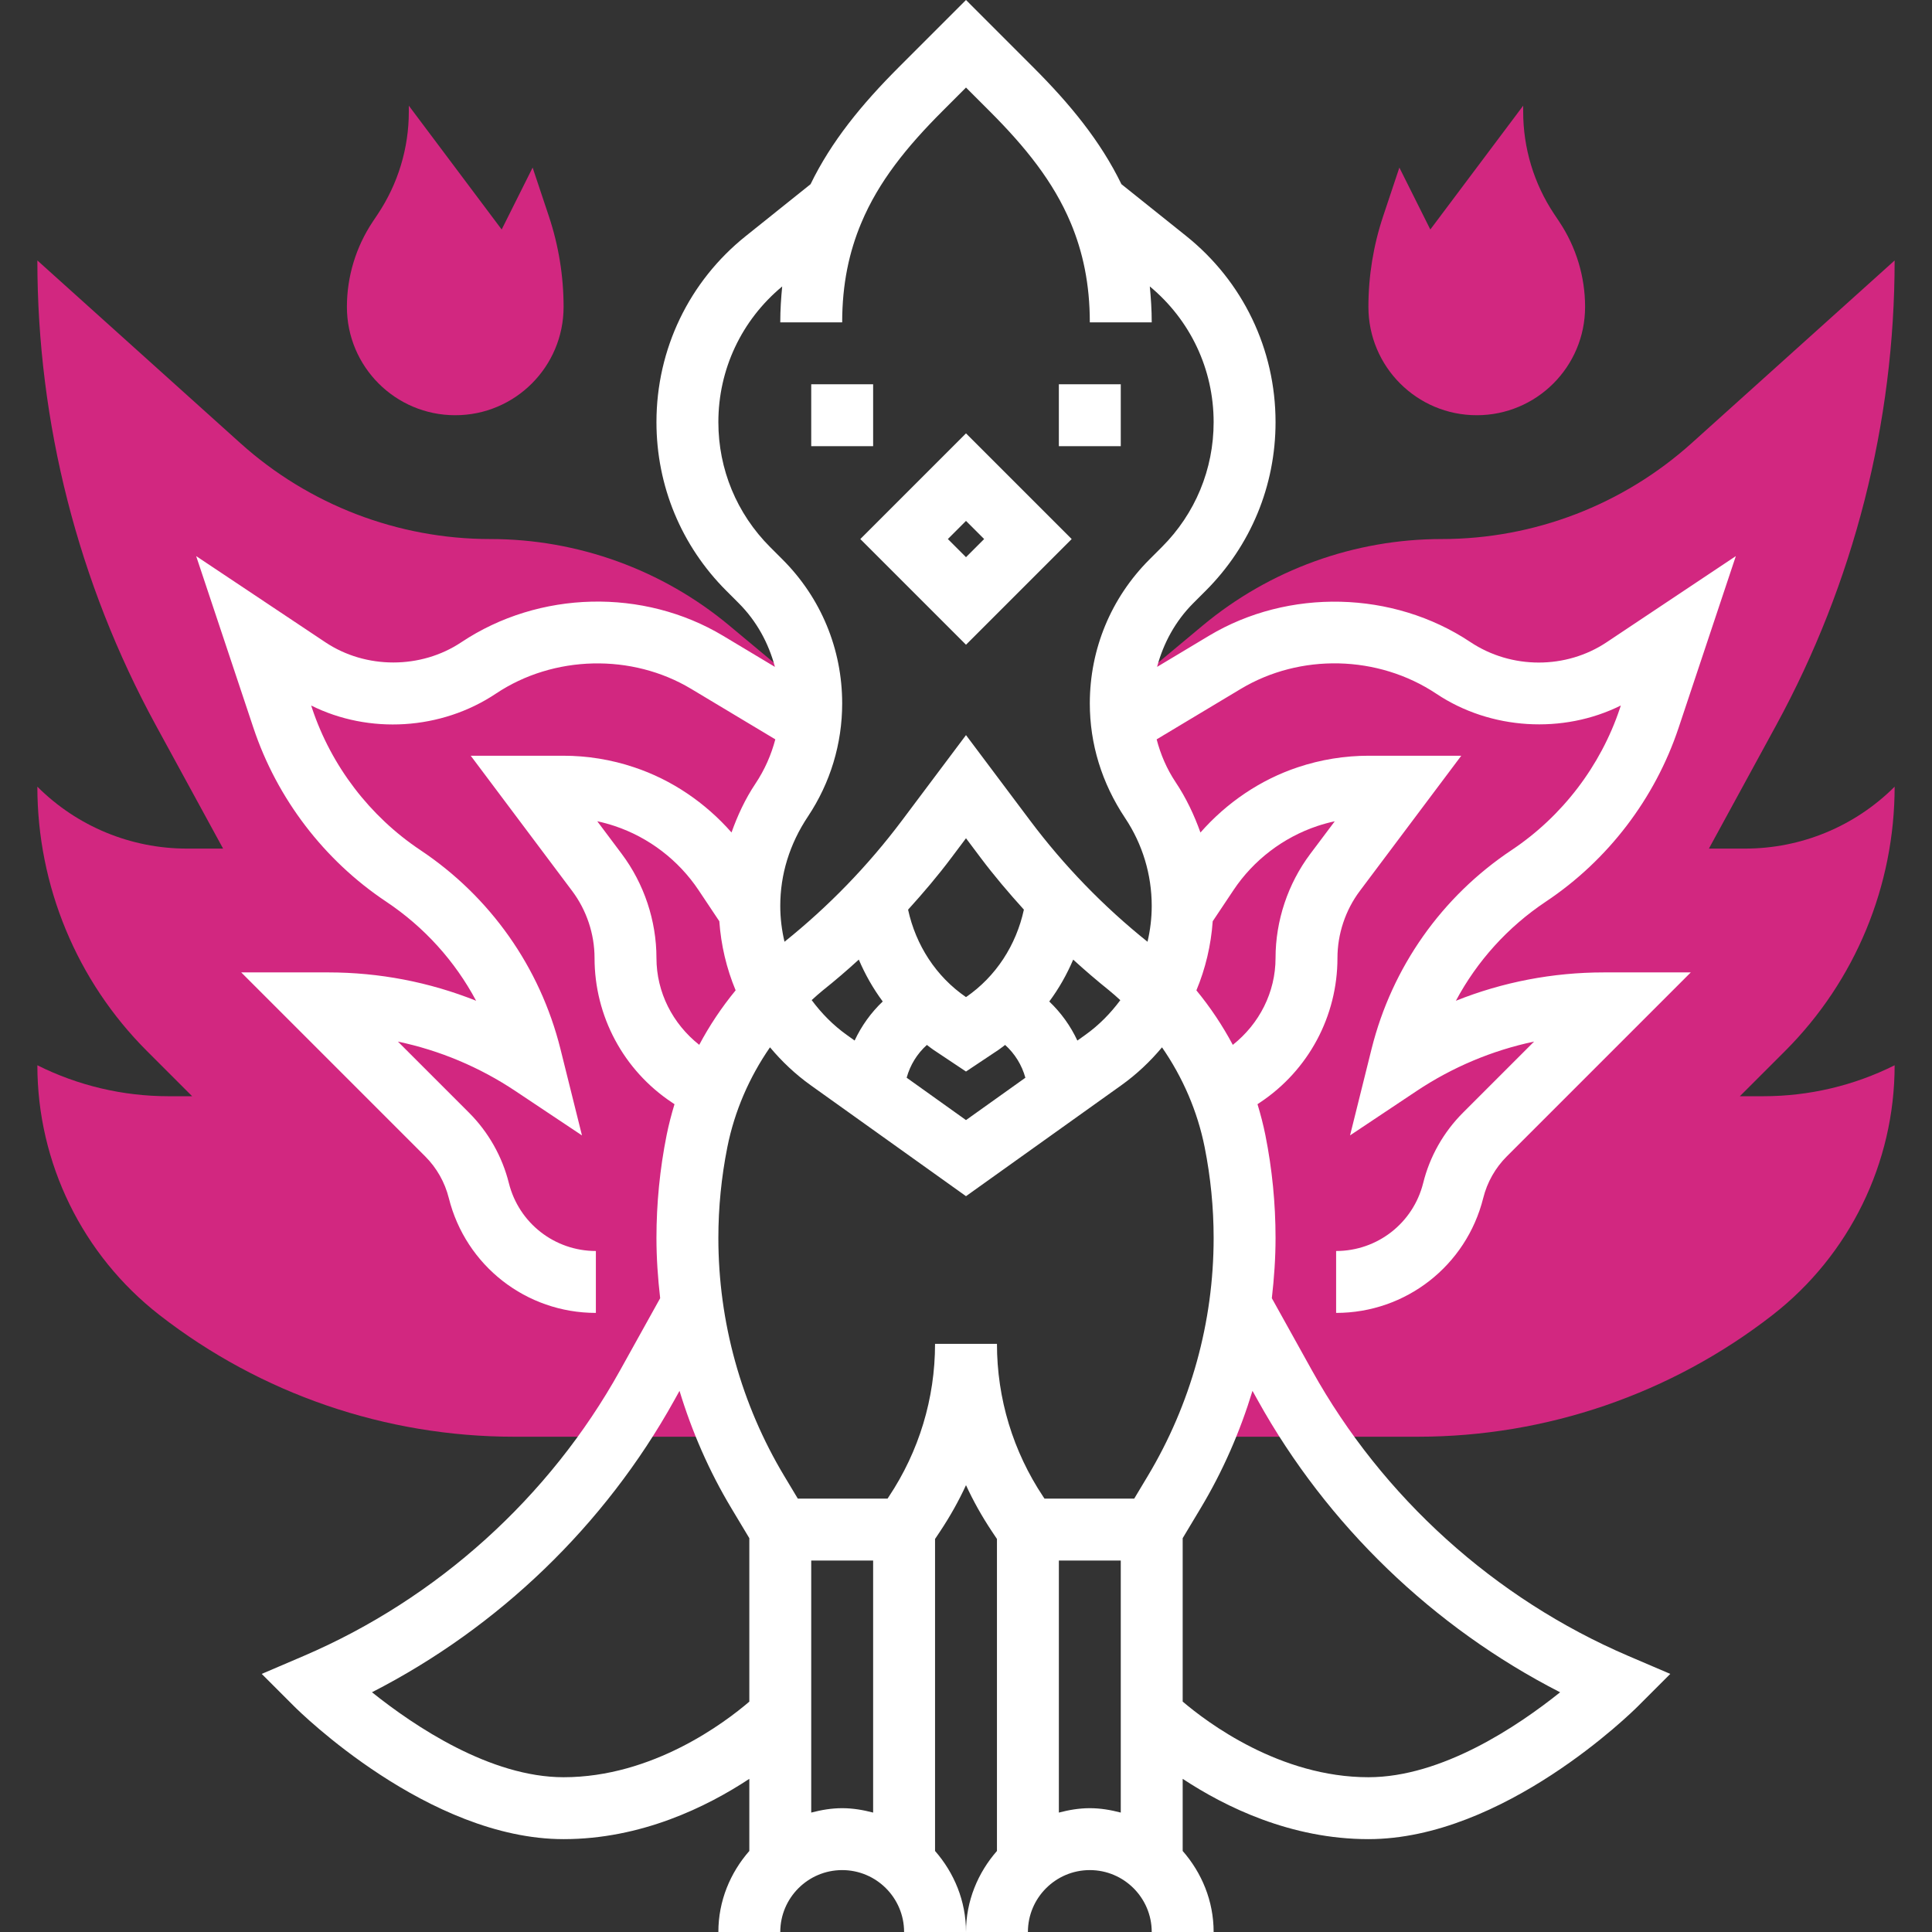 <?xml version="1.0" encoding="iso-8859-1"?>
<!-- Generator: Adobe Illustrator 19.0.0, SVG Export Plug-In . SVG Version: 6.00 Build 0)  -->
<svg xmlns="http://www.w3.org/2000/svg" xmlns:xlink="http://www.w3.org/1999/xlink" version="1.1" id="Capa_1" x="0px" y="0px" viewBox="0 0 499.312 499.312" style="enable-background:new 0 0 499.312 499.312;" xml:space="preserve">
<rect x="0" y="0" width="499.312" height="499.312" fill="#333333" stroke="none"/>
<g>
	<path style="fill:#d22780;" d="M489.656,203.312c-10.248,10.248-24.136,16-38.624,16h-9.376l17.352-31.816   c20.112-36.864,30.648-78.192,30.648-120.184l-52.464,47.216c-17.728,15.952-40.736,24.784-64.584,24.784   c-22.584,0-44.456,7.92-61.808,22.376l-20.88,17.4c-0.056,0.912-0.264,1.792-0.264,2.712c0,8.808,2.608,17.424,7.496,24.76   l0.288,0.432c5.36,8.032,8.216,17.472,8.216,27.136c0,8.216-2.104,16.144-5.888,23.176c9.784,10.448,16.576,23.432,19.408,37.608   c1.648,8.24,2.48,16.632,2.48,25.04c0,17.744-3.728,35.224-10.824,51.36h26.824h28.784c33.192,0,65.44-11.064,91.64-31.44   c19.92-15.496,31.576-39.32,31.576-64.56c-10.52,5.264-22.128,8-33.888,8h-6.112l11.712-11.712   C479.48,253.488,489.656,228.92,489.656,203.312z"/>
	<path style="fill:#d22780;" d="M177.656,319.952c0-8.408,0.832-16.792,2.48-25.04c2.832-14.176,9.624-27.16,19.408-37.608   c-3.784-7.032-5.888-14.96-5.888-23.176c0-9.664,2.856-19.104,8.216-27.144l0.288-0.432c4.888-7.328,7.496-15.944,7.496-24.752   c0-0.92-0.208-1.8-0.272-2.712l-20.88-17.4c-17.344-14.456-39.216-22.376-61.8-22.376c-23.848,0-46.856-8.832-64.584-24.784   L9.656,67.312c0,41.992,10.536,83.32,30.648,120.184l17.352,31.816H48.28c-14.488,0-28.376-5.752-38.624-16   c0,25.608,10.176,50.176,28.288,68.288l11.712,11.712h-6.112c-11.76,0-23.368-2.736-33.888-8c0,25.24,11.656,49.064,31.576,64.56   c26.2,20.376,58.448,31.44,91.64,31.44h28.784h26.824C181.384,355.176,177.656,337.696,177.656,319.952z"/>
	<path style="fill:#d22780;" d="M105.656,27.312v1.576c0,9.4-2.784,18.6-8,26.424l-1.344,2.016   c-4.336,6.512-6.656,14.16-6.656,21.984l0,0c0,15.464,12.536,28,28,28l0,0c15.464,0,28-12.536,28-28l0,0   c0-7.952-1.28-15.848-3.792-23.384l-4.208-12.616l-8,16L105.656,27.312z"/>
	<path style="fill:#d22780;" d="M393.656,27.312v1.576c0,9.4,2.784,18.6,8,26.424L403,57.328c4.336,6.512,6.656,14.16,6.656,21.984   l0,0c0,15.464-12.536,28-28,28l0,0c-15.464,0-28-12.536-28-28l0,0c0-7.952,1.28-15.848,3.792-23.384l4.208-12.616l8,16   L393.656,27.312z"/>
</g>
<g>
	<path style="fill:#fff;" d="M249.656,166.624l27.312-27.312L249.656,112l-27.312,27.312L249.656,166.624z M254.344,139.312   L249.656,144l-4.688-4.688l4.688-4.688L254.344,139.312z"/>
	<rect x="273.656" y="99.312" style="fill:#fff;" width="16" height="16"/>
	<rect x="209.656" y="99.312" style="fill:#fff;" width="16" height="16"/>
	<path style="fill:#fff;" d="M367.808,305.76c-2.592,10.336-11.84,17.552-22.496,17.552v16c18.016,0,33.64-12.2,38.016-29.68   c1.016-4.08,3.12-7.8,6.096-10.776l47.544-47.544h-22.472c-13.2,0-26.144,2.496-38.232,7.328   c5.472-10.248,13.416-19.064,23.256-25.624c16.024-10.68,28.2-26.632,34.296-44.904l14.8-44.392L415.2,166   c-10.424,6.952-24.56,7.024-35.2-0.072c-19.952-13.296-47.016-13.936-67.568-1.608l-13.392,8.032   c1.64-6.144,4.728-11.832,9.344-16.456l3.216-3.216c11.64-11.64,18.056-27.128,18.056-43.584c0-18.832-8.432-36.384-23.136-48.136   L289.824,47.6c-5.384-11.08-13.224-20.656-22.8-30.224L249.656,0L232.28,17.376c-9.576,9.576-17.416,19.152-22.8,30.232   l-16.688,13.36c-14.704,11.744-23.136,29.288-23.136,48.128c0,16.464,6.416,31.944,18.056,43.584l3.216,3.216   c4.616,4.624,7.704,10.304,9.344,16.456l-13.392-8.032c-20.56-12.328-47.512-11.768-67.68,1.68   c-10.424,6.952-24.672,6.952-35.096,0l-33.408-22.28l14.8,44.392c6.096,18.272,18.272,34.224,34.296,44.904   c9.84,6.56,17.792,15.376,23.256,25.624c-12.096-4.832-25.032-7.328-38.232-7.328H62.344l47.544,47.544   c2.976,2.976,5.08,6.696,6.104,10.776c4.368,17.48,19.992,29.68,38.008,29.68v-16c-10.656,0-19.904-7.216-22.488-17.552   c-1.72-6.88-5.288-13.184-10.312-18.208l-18.36-18.36c10.784,2.272,21.072,6.576,30.376,12.784l17.192,11.464l-5.584-22.416   c-5.264-21.056-18.112-39.272-36.168-51.312c-13.08-8.72-23.024-21.736-28-36.656l-0.232-0.72c14.912,7.44,33.568,6.4,47.76-3.088   c14.896-9.944,35.128-10.416,50.464-1.2l21.728,13.032c-1.048,3.96-2.712,7.816-5.152,11.472c-2.632,3.944-4.608,8.2-6.168,12.592   c-6.76-7.68-15.416-13.6-25.16-16.84c-5.928-1.992-12.104-2.992-18.368-2.992h-23.872l26.224,34.968   c3.728,4.968,5.776,11.12,5.776,17.312c0,15.024,7.464,28.976,19.968,37.312l0.696,0.464c-0.792,2.616-1.488,5.272-2.032,7.976   c-1.752,8.744-2.632,17.696-2.632,26.608c0,5.216,0.368,10.408,0.96,15.56l-10.368,18.656   c-18.224,32.808-47.256,59.008-81.744,73.792l-10.864,4.648l8.36,8.36c1.4,1.408,34.744,34.344,69.656,34.344   c20.008,0,36.952-8.296,48-15.584v18.64c-4.92,5.624-8,12.896-8,20.944h16c0-8.824,7.176-16,16-16s16,7.176,16,16h16   c0-8.048-3.08-15.32-8-20.944v-80.632L243,395.72c2.536-3.816,4.76-7.784,6.656-11.888c1.896,4.112,4.12,8.08,6.656,11.888   l1.344,2.016v80.632c-4.92,5.624-8,12.896-8,20.944h16c0-8.824,7.176-16,16-16s16,7.176,16,16h16c0-8.048-3.08-15.32-8-20.944   v-18.64c11.048,7.288,27.992,15.584,48,15.584c34.912,0,68.256-32.936,69.656-34.344l8.36-8.36l-10.864-4.648   c-34.488-14.784-63.512-40.984-81.744-73.792l-10.368-18.656c0.592-5.152,0.96-10.344,0.96-15.56c0-8.912-0.88-17.864-2.632-26.608   c-0.544-2.704-1.24-5.352-2.032-7.976l0.696-0.464c12.504-8.336,19.968-22.288,19.968-37.312c0-6.192,2.048-12.344,5.768-17.312   l26.232-34.968h-23.872c-6.256,0-12.44,1-18.352,2.976c-9.752,3.248-18.424,9.184-25.184,16.872   c-1.608-4.496-3.664-8.888-6.44-13.048c-2.272-3.408-3.864-7.144-4.88-11.032l21.744-13.04c15.336-9.2,35.464-8.8,50.568,1.272   c14,9.344,32.736,10.448,47.648,3.016l-0.232,0.72c-4.976,14.92-14.92,27.936-28,36.656c-18.056,12.04-30.896,30.256-36.168,51.32   l-5.576,22.408l17.192-11.464c9.304-6.2,19.592-10.504,30.376-12.784l-18.36,18.36C373.088,292.568,369.512,298.872,367.808,305.76   z M185.656,109.096c0-13.656,6.016-26.376,16.496-35.064c-0.288,2.984-0.496,6.04-0.496,9.28h16c0-9.912,1.792-18.192,4.936-25.696   l0.064-0.056l-0.024-0.032c4.432-10.544,11.616-19.496,20.968-28.84l6.056-6.064l6.064,6.064   c9.344,9.344,16.528,18.296,20.968,28.84l-0.024,0.032l0.064,0.056c3.136,7.504,4.928,15.784,4.928,25.696h16   c0-3.24-0.208-6.304-0.496-9.288c10.472,8.688,16.496,21.408,16.496,35.072c0,12.184-4.752,23.656-13.368,32.272l-3.216,3.216   c-9.936,9.936-15.416,23.16-15.416,37.216c0,10.424,3.056,20.52,9.128,29.624c4.496,6.744,6.872,14.6,6.872,22.712   c0,3.144-0.384,6.248-1.088,9.256c-11.376-9.112-21.592-19.656-30.352-31.336l-16.56-22.072l-16.552,22.072   c-8.76,11.672-18.976,22.216-30.352,31.336c-0.712-3.016-1.096-6.112-1.096-9.256c0-8.112,2.376-15.96,7.168-23.144   c5.776-8.672,8.832-18.776,8.832-29.192c0-14.056-5.48-27.272-15.416-37.208l-3.216-3.216   C190.408,132.752,185.656,121.28,185.656,109.096z M249.656,257.696c-7.776-5.336-12.976-13.464-14.968-22.6   c3.92-4.328,7.704-8.768,11.208-13.448l3.76-5.008l3.76,5.008c3.504,4.672,7.288,9.112,11.2,13.44   C262.632,244.232,257.424,252.36,249.656,257.696z M221.952,248c1.64,3.848,3.696,7.48,6.184,10.824   c-3.048,2.896-5.496,6.32-7.264,10.096l-2.072-1.48c-3.512-2.512-6.504-5.576-9.024-8.968c0.944-0.848,1.872-1.712,2.864-2.504   C215.832,253.424,218.936,250.76,221.952,248z M239.544,270.056c0.552,0.4,1.072,0.848,1.64,1.224l8.472,5.648l8.472-5.648   c0.568-0.384,1.088-0.824,1.64-1.224c2.52,2.272,4.328,5.2,5.232,8.48l-15.344,10.944l-15.336-10.952   C235.216,275.256,237.024,272.328,239.544,270.056z M280.512,267.448l-2.072,1.48c-1.768-3.776-4.216-7.2-7.264-10.096   c2.488-3.344,4.544-6.984,6.184-10.824c3.016,2.752,6.12,5.416,9.312,7.976c0.992,0.792,1.92,1.656,2.864,2.504   C287.024,261.872,284.032,264.936,280.512,267.448z M169.656,247.592c0-9.632-3.184-19.184-8.968-26.904l-6.328-8.44   c1.504,0.32,3,0.736,4.48,1.224c8.824,2.936,16.52,8.824,21.688,16.56l5.376,8.056c0.44,6.2,1.864,12.216,4.216,17.856   c-3.6,4.376-6.752,9.096-9.408,14.088C173.84,264.592,169.656,256.456,169.656,247.592z M145.656,459.312   c-18.92,0-38.536-13.168-49.52-21.96c32.744-16.76,60.184-43.168,78.104-75.416l1.376-2.48   c3.216,10.552,7.648,20.752,13.376,30.296l4.664,7.776v42.248C187.304,445.224,168.648,459.312,145.656,459.312z M209.656,468.448   v-65.136h16v65.136c-2.576-0.672-5.224-1.136-8-1.136S212.232,467.776,209.656,468.448z M241.656,347.312   c0,14.112-4.144,27.784-11.968,39.528l-0.312,0.472h-23.184l-3.48-5.8c-11.16-18.592-17.056-39.88-17.056-61.56   c0-7.864,0.784-15.768,2.32-23.472c1.864-9.328,5.68-18.08,11.024-25.808c3.056,3.648,6.552,6.96,10.496,9.784l40.16,28.688   l40.16-28.68c3.952-2.824,7.448-6.136,10.496-9.784c5.344,7.72,9.16,16.48,11.024,25.808c1.536,7.704,2.32,15.6,2.32,23.472   c0,21.68-5.896,42.968-17.056,61.56l-3.472,5.792h-23.184l-0.312-0.472c-7.832-11.744-11.976-25.416-11.976-39.528H241.656z    M273.656,468.448v-65.136h16v65.136c-2.576-0.672-5.224-1.136-8-1.136S276.232,467.776,273.656,468.448z M325.08,361.936   c17.912,32.248,45.368,58.664,78.12,75.424c-10.968,8.784-30.552,21.952-49.544,21.952c-22.848,0-41.616-14.112-48-19.552v-42.232   l4.664-7.776c5.728-9.544,10.16-19.744,13.376-30.296L325.08,361.936z M340.488,213.472c1.472-0.488,2.96-0.896,4.472-1.216   l-6.336,8.44c-5.784,7.712-8.968,17.264-8.968,26.896c0,8.856-4.184,17-11.048,22.448c-2.656-5-5.808-9.712-9.408-14.088   c2.352-5.64,3.776-11.656,4.216-17.856l5.376-8.056C323.952,222.296,331.656,216.416,340.488,213.472z"/>
</g>
<g>
</g>
<g>
</g>
<g>
</g>
<g>
</g>
<g>
</g>
<g>
</g>
<g>
</g>
<g>
</g>
<g>
</g>
<g>
</g>
<g>
</g>
<g>
</g>
<g>
</g>
<g>
</g>
<g>
</g>
</svg>
